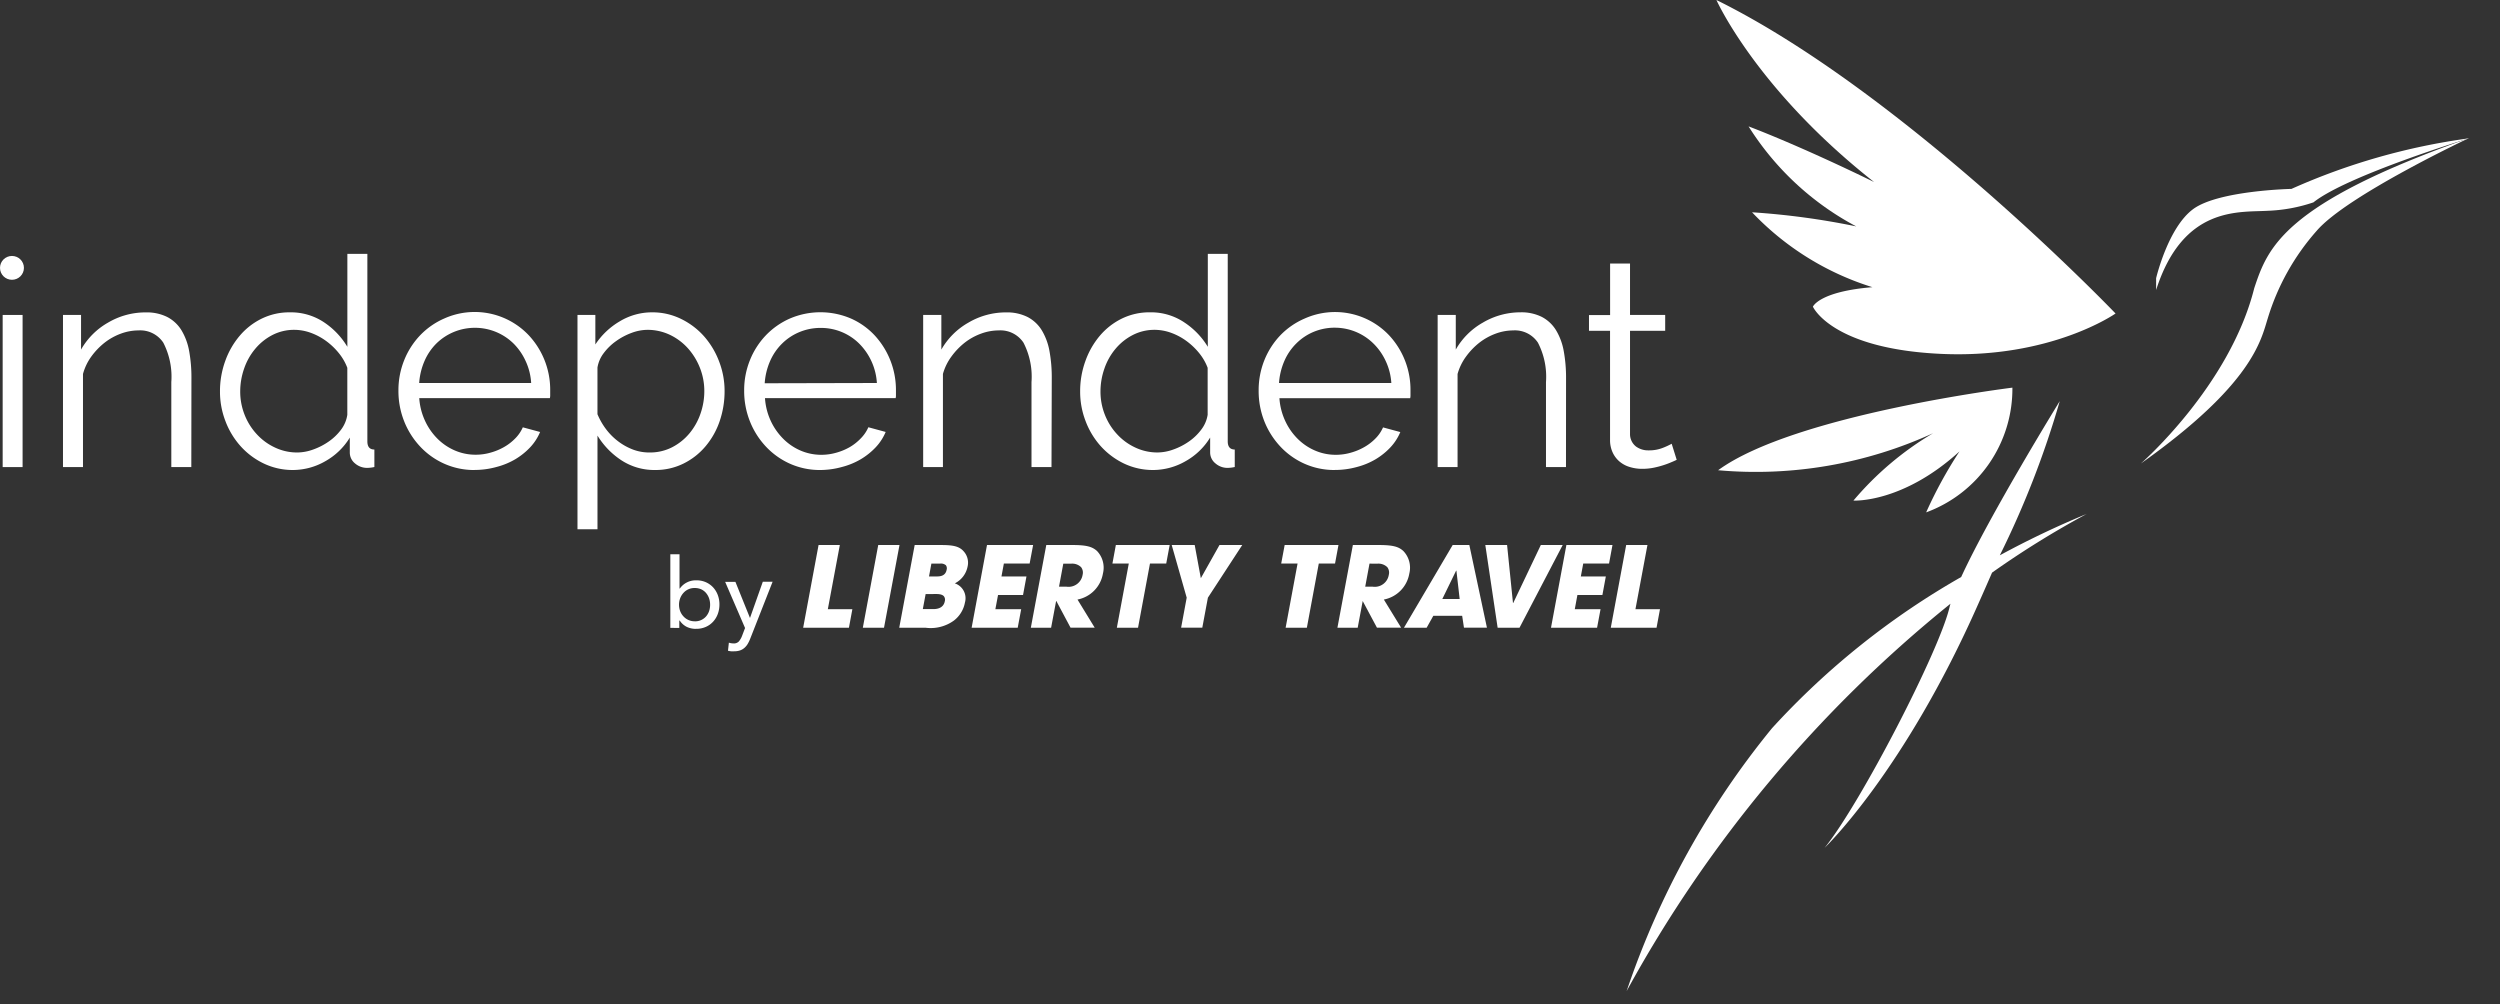 <svg xmlns="http://www.w3.org/2000/svg" id="ILT_bird-w" width="150" height="60.268" data-name="ILT bird-w" viewBox="0 0 150 60.268">
    <rect x="0" y="0" width="150" height="60.268" fill="#333333" stroke="none"/>
    <defs>
        <style>
            .cls-1{fill:rgba(0,0,0,0)}.cls-2{fill:#fff}
        </style>
    </defs>
    <path id="ILT_bird-w_background" d="M0 0h150v60.268H0z" class="cls-1" data-name="ILT bird-w background"/>
    <g id="ILT_bird-w-2" data-name="ILT bird-w">
        <g id="newbird-ilt-w">
            <path id="Shape" d="M6.8 9.008C5.324 14.886 0 19.525 0 19.525c6.7-4.752 7.2-7.385 7.609-8.7a14.077 14.077 0 0 1 2.943-5.267C12.379 3.439 19.685 0 19.685 0 8.524 3.947 7.609 6.58 6.8 9.008z" class="cls-2" transform="translate(128.454 8.285)"/>
            <path id="Shape-2" d="M2.232 4.24C.711 5.352 0 8.394 0 8.394V9.1c1.621-5.054 4.972-4.65 6.7-4.752a9.611 9.611 0 0 0 2.739-.505C11.467 2.227 18.773 0 18.773 0A38.829 38.829 0 0 0 8.121 3.035s-4.365.092-5.889 1.205z" class="cls-2" data-name="Shape" transform="translate(129.367 8.299)"/>
            <path id="Shape-3" d="M0 0s2.387 5.357 9.459 10.921c-4.691-2.289-7.53-3.337-7.53-3.337a17.081 17.081 0 0 0 6.461 6 45.38 45.38 0 0 0-6.252-.847 16.846 16.846 0 0 0 7.222 4.494c-3.2.261-3.571 1.17-3.571 1.17s1.111 2.532 7.7 2.832 10.459-2.423 10.459-2.423S11.263 5.562 0 0z" class="cls-2" data-name="Shape" transform="translate(102.985)"/>
            <path id="Shape-4" d="M17.657 0S4.566 1.616 0 4.955a25.531 25.531 0 0 0 12.9-2.222 18.742 18.742 0 0 0-4.781 4.043s2.934.175 6.363-2.95a26.253 26.253 0 0 0-2 3.658A7.9 7.9 0 0 0 17.657 0z" class="cls-2" data-name="Shape" transform="translate(103.087 23.259)"/>
            <path id="Shape-5" d="M22.39 9.25A55.191 55.191 0 0 0 25.986 0S21.8 6.792 20.072 10.552A46.6 46.6 0 0 0 8.725 19.62 50.266 50.266 0 0 0 0 35.394a77.747 77.747 0 0 1 19.43-23.24 3.267 3.267 0 0 0-.051.185c-.6 2.629-5.365 11.828-7.5 14.461 0 0 4.768-4.551 9.232-14.665.3-.669.565-1.279.813-1.846a54.616 54.616 0 0 1 5.683-3.524A53.918 53.918 0 0 0 22.39 9.25z" class="cls-2" data-name="Shape" transform="translate(97.599 24.069)"/>
            <path id="Shape-6" d="M1.523 4.477A1.263 1.263 0 0 1 1 4.364a1.067 1.067 0 0 1-.433-.383H.538v.438H0V0h.551v2.057H.57a1.148 1.148 0 0 1 .391-.349 1.177 1.177 0 0 1 .563-.144h.054a1.392 1.392 0 0 1 .545.11 1.339 1.339 0 0 1 .44.309 1.391 1.391 0 0 1 .283.461 1.571 1.571 0 0 1 .1.57 1.626 1.626 0 0 1-.1.573 1.4 1.4 0 0 1-.281.461 1.3 1.3 0 0 1-.439.312 1.4 1.4 0 0 1-.555.115h-.048zm-.062-.452h.029a.868.868 0 0 0 .665-.308.986.986 0 0 0 .176-.32 1.209 1.209 0 0 0 .056-.365 1.187 1.187 0 0 0-.058-.374 1.023 1.023 0 0 0-.176-.321.861.861 0 0 0-.292-.23.938.938 0 0 0-.383-.081h-.032a.88.88 0 0 0-.665.3 1.026 1.026 0 0 0-.193.321 1.092 1.092 0 0 0-.067.378 1.117 1.117 0 0 0 .067.381.969.969 0 0 0 .193.316.909.909 0 0 0 .3.22.9.9 0 0 0 .372.081z" class="cls-2" data-name="Shape" transform="translate(40.22 33.255)"/>
            <path id="Shape-7" d="M1.489 2.174L2.258 0h.588L1.5 3.425a2.09 2.09 0 0 1-.153.314.966.966 0 0 1-.195.231.779.779 0 0 1-.259.15 1.1 1.1 0 0 1-.357.053H.354a1.356 1.356 0 0 1-.185-.033l.053-.485A.908.908 0 0 0 .5 3.7a.4.4 0 0 0 .322-.12 1.137 1.137 0 0 0 .195-.342l.176-.462L0 .009h.616z" class="cls-2" data-name="Shape" transform="translate(43.51 34.905)"/>
            <path id="Shape-8" d="M.924 0H2.2l-.72 3.85h1.472l-.206 1.112H0L.924 0z" class="cls-2" data-name="Shape" transform="translate(48.19 32.701)"/>
            <path id="Shape-9" d="M.924 0H2.2l-.929 4.962H0L.924 0z" class="cls-2" data-name="Shape" transform="translate(51.77 32.701)"/>
            <path id="Shape-10" d="M1.572 4.962H0L.927 0h1.521c.816 0 1.205.067 1.5.482A1.016 1.016 0 0 1 4.1 1.3a1.43 1.43 0 0 1-.765 1 .942.942 0 0 1 .607 1.153 1.762 1.762 0 0 1-.661 1.079 2.37 2.37 0 0 1-1.709.43zm.012-2.017l-.169.9h.6c.156 0 .632 0 .72-.475a.341.341 0 0 0-.052-.291c-.115-.139-.366-.139-.5-.139zm.345-1.83l-.143.771h.446c.175 0 .538 0 .612-.4a.318.318 0 0 0-.043-.27.454.454 0 0 0-.357-.1h-.515z" class="cls-2" data-name="Shape" transform="translate(53.954 32.701)"/>
            <path id="Shape-11" d="M.922 0h2.767L3.48 1.112H1.934l-.144.773h1.5L3.084 3h-1.5l-.16.852h1.549l-.208 1.11H0L.922 0z" class="cls-2" data-name="Shape" transform="translate(58.298 32.701)"/>
            <path id="Shape-12" d="M1.218 4.963H0L.927 0H2.5c.9 0 1.2.12 1.468.356a1.452 1.452 0 0 1 .358 1.354A1.916 1.916 0 0 1 2.8 3.272L3.833 4.96h-1.45l-.853-1.6h-.013l-.3 1.6zM1.677 2.5h.463a.852.852 0 0 0 .966-.711.535.535 0 0 0-.089-.458.764.764 0 0 0-.606-.211h-.464L1.691 2.5z" class="cls-2" data-name="Shape" transform="translate(61.85 32.701)"/>
            <path id="Shape-13" d="M.982 1.112H0L.206 0h3.23l-.208 1.112h-.975l-.716 3.85H.266l.716-3.85z" class="cls-2" data-name="Shape" transform="translate(66.745 32.701)"/>
            <path id="Shape-14" d="M.9 3.16L0 0h1.38l.368 1.992L2.867 0h1.366L2.172 3.16l-.336 1.8H.565L.9 3.16z" class="cls-2" data-name="Shape" transform="translate(70.302 32.701)"/>
            <path id="Shape-15" d="M.982 1.112H0L.208 0h3.228L3.23 1.112h-.975l-.715 3.85H.266l.716-3.85z" class="cls-2" data-name="Shape" transform="translate(76.872 32.701)"/>
            <path id="Shape-16" d="M1.218 4.963H0L.927 0h1.557c.906 0 1.205.12 1.468.356a1.447 1.447 0 0 1 .362 1.354 1.916 1.916 0 0 1-1.528 1.562L3.822 4.96h-1.45l-.855-1.6-.3 1.6zm.707-3.847L1.668 2.5h.449a.852.852 0 0 0 .966-.711.535.535 0 0 0-.089-.458.764.764 0 0 0-.606-.211z" class="cls-2" data-name="Shape" transform="translate(80.245 32.701)"/>
            <path id="Shape-17" d="M1.366 4.962H0L2.922 0h1l1.056 4.961H3.6l-.108-.715h-1.73l-.4.715zm1.761-3.42L2.3 3.24h1.042l-.195-1.7h-.02z" class="cls-2" data-name="Shape" transform="translate(84.238 32.701)"/>
            <path id="Shape-18" d="M1.306 0l.354 3.48h.014L3.33 0h1.313L2.052 4.962H.739L0 0z" class="cls-2" data-name="Shape" transform="translate(89.119 32.701)"/>
            <path id="Shape-19" d="M.924 0h2.765l-.206 1.112H1.934l-.144.773h1.5L3.084 3h-1.5l-.157.852h1.546l-.208 1.11H0L.924 0z" class="cls-2" data-name="Shape" transform="translate(93.06 32.701)"/>
            <path id="Shape-20" d="M.924 0H2.2l-.72 3.85h1.472l-.206 1.112H0L.924 0z" class="cls-2" data-name="Shape" transform="translate(96.647 32.701)"/>
            <path id="Shape-21" d="M0 9.128V0h1.195v9.128z" class="cls-2" data-name="Shape" transform="translate(.16 18.897)"/>
            <path id="Shape-22" d="M7.7 9.281H6.5v-5.1a4.458 4.458 0 0 0-.482-2.366 1.657 1.657 0 0 0-1.487-.734 3.073 3.073 0 0 0-1.054.192 3.59 3.59 0 0 0-.977.542 4.213 4.213 0 0 0-.8.833 3.238 3.238 0 0 0-.5 1.046v5.587H0V.153h1.084v2.078A4.3 4.3 0 0 1 2.7.615 4.411 4.411 0 0 1 4.981 0a2.735 2.735 0 0 1 1.283.28 2.178 2.178 0 0 1 .841.785 3.651 3.651 0 0 1 .463 1.244 8.818 8.818 0 0 1 .139 1.629z" class="cls-2" data-name="Shape" transform="translate(3.779 18.744)"/>
            <path id="Shape-23" d="M4.344 12.968a4 4 0 0 1-1.723-.392 4.448 4.448 0 0 1-1.39-1.043 4.763 4.763 0 0 1-.905-1.5A4.9 4.9 0 0 1 0 8.255a5.292 5.292 0 0 1 .317-1.83 4.833 4.833 0 0 1 .871-1.516 4.071 4.071 0 0 1 1.318-1.025 3.773 3.773 0 0 1 1.639-.376h.114a3.573 3.573 0 0 1 1.994.605 4.611 4.611 0 0 1 1.39 1.464V0h1.2v11.247c0 .331.138.492.421.492v1.05a2.177 2.177 0 0 1-.421.052h-.022a1.1 1.1 0 0 1-.715-.265.837.837 0 0 1-.317-.658v-.893a4.019 4.019 0 0 1-1.475 1.419 3.911 3.911 0 0 1-1.933.524zm.09-8.41a2.84 2.84 0 0 0-1.3.317 3.324 3.324 0 0 0-1.028.833 3.7 3.7 0 0 0-.66 1.182 4.168 4.168 0 0 0-.232 1.366 3.77 3.77 0 0 0 .264 1.4 3.678 3.678 0 0 0 .72 1.154 3.427 3.427 0 0 0 1.081.8 3.088 3.088 0 0 0 1.338.307h.023a2.831 2.831 0 0 0 .943-.175 3.919 3.919 0 0 0 .941-.482 3.184 3.184 0 0 0 .745-.718 1.962 1.962 0 0 0 .371-.884V6.836a3.177 3.177 0 0 0-.512-.884 4.03 4.03 0 0 0-.764-.727 3.69 3.69 0 0 0-.927-.492 2.914 2.914 0 0 0-.967-.175z" class="cls-2" data-name="Shape" transform="translate(13.199 15.232)"/>
            <path id="Shape-24" d="M4.535 9.482a4.376 4.376 0 0 1-1.781-.376A4.466 4.466 0 0 1 1.3 8.071a4.792 4.792 0 0 1-.957-1.514A4.926 4.926 0 0 1 0 4.711 4.811 4.811 0 0 1 .343 2.9a4.664 4.664 0 0 1 .949-1.49A4.5 4.5 0 0 1 2.744.393a4.465 4.465 0 0 1 5.094 1.024 4.79 4.79 0 0 1 1.268 3.278v.279a.716.716 0 0 1-.019.194H1.249a3.832 3.832 0 0 0 .345 1.357A3.7 3.7 0 0 0 2.339 7.6a3.344 3.344 0 0 0 1.047.71 3.121 3.121 0 0 0 1.239.254h.02a3.207 3.207 0 0 0 .877-.124 3.469 3.469 0 0 0 .808-.333A2.98 2.98 0 0 0 7 7.594a2.191 2.191 0 0 0 .463-.674L8.5 7.2a3.07 3.07 0 0 1-.6.924 4.131 4.131 0 0 1-.9.718 4.376 4.376 0 0 1-1.12.458 4.9 4.9 0 0 1-1.289.178zM4.589.949a3.3 3.3 0 0 0-2.3.93 3.363 3.363 0 0 0-.719 1.05 3.979 3.979 0 0 0-.325 1.332h6.719a3.62 3.62 0 0 0-.343-1.341 3.559 3.559 0 0 0-.729-1.041 3.3 3.3 0 0 0-2.303-.93z" class="cls-2" data-name="Shape" transform="translate(23.906 18.719)"/>
            <path id="Shape-25" d="M1.2 13.017H0V.158h1.072v1.77A4.449 4.449 0 0 1 2.531.543 3.737 3.737 0 0 1 4.471 0h.054a3.883 3.883 0 0 1 1.7.4A4.436 4.436 0 0 1 7.6 1.445a4.874 4.874 0 0 1 .9 1.51 4.894 4.894 0 0 1 .326 1.769 5.549 5.549 0 0 1-.3 1.821 4.657 4.657 0 0 1-.855 1.507 4.078 4.078 0 0 1-1.317 1.025A3.756 3.756 0 0 1 4.7 9.46h-.1a3.6 3.6 0 0 1-1.972-.587A4.687 4.687 0 0 1 1.2 7.395v5.621zM4.215 1.05H4.2a2.783 2.783 0 0 0-.959.185 3.885 3.885 0 0 0-.926.492 3.287 3.287 0 0 0-.739.718 1.936 1.936 0 0 0-.377.868v2.8a4.176 4.176 0 0 0 .534.923 3.718 3.718 0 0 0 .739.727 3.54 3.54 0 0 0 .889.482 2.761 2.761 0 0 0 .94.164h.07a2.9 2.9 0 0 0 1.312-.316 3.343 3.343 0 0 0 1.035-.831 3.744 3.744 0 0 0 .66-1.175A4.111 4.111 0 0 0 7.61 4.73a3.776 3.776 0 0 0-.264-1.4 3.908 3.908 0 0 0-.72-1.173 3.469 3.469 0 0 0-1.081-.807 3.147 3.147 0 0 0-1.33-.3z" class="cls-2" data-name="Shape" transform="translate(34.649 18.74)"/>
            <path id="Shape-26" d="M4.535 9.466a4.394 4.394 0 0 1-1.783-.376A4.482 4.482 0 0 1 1.3 8.055a4.779 4.779 0 0 1-.957-1.514A4.926 4.926 0 0 1 0 4.695a4.8 4.8 0 0 1 .343-1.812 4.659 4.659 0 0 1 .949-1.489A4.532 4.532 0 0 1 2.742.377a4.647 4.647 0 0 1 3.666 0A4.35 4.35 0 0 1 7.841 1.4a4.824 4.824 0 0 1 1.266 3.279v.279a.674.674 0 0 1-.018.194h-7.84a3.828 3.828 0 0 0 .342 1.357 3.741 3.741 0 0 0 .748 1.078 3.326 3.326 0 0 0 1.046.713 3.123 3.123 0 0 0 1.236.253h.019a3.226 3.226 0 0 0 .879-.124 3.491 3.491 0 0 0 .808-.333 2.99 2.99 0 0 0 .661-.519 2.2 2.2 0 0 0 .464-.677l1.038.282a3.067 3.067 0 0 1-.6.923 4.155 4.155 0 0 1-.9.718 4.356 4.356 0 0 1-1.125.461 4.911 4.911 0 0 1-1.28.181zM4.577.94a3.278 3.278 0 0 0-1.254.247 3.231 3.231 0 0 0-1.047.692 3.351 3.351 0 0 0-.72 1.05 3.98 3.98 0 0 0-.324 1.332l6.731-.016a3.655 3.655 0 0 0-1.08-2.382A3.257 3.257 0 0 0 4.6.94h-.023z" class="cls-2" data-name="Shape" transform="translate(44.65 18.735)"/>
            <path id="Shape-27" d="M7.7 9.281H6.5v-5.1a4.458 4.458 0 0 0-.482-2.366 1.657 1.657 0 0 0-1.487-.734 3.073 3.073 0 0 0-1.054.192 3.59 3.59 0 0 0-.982.542 4.213 4.213 0 0 0-.8.833 3.238 3.238 0 0 0-.509 1.043v5.59H0V.153h1.091v2.078A4.3 4.3 0 0 1 2.712.615 4.411 4.411 0 0 1 4.988 0a2.735 2.735 0 0 1 1.283.28 2.178 2.178 0 0 1 .843.789 3.65 3.65 0 0 1 .463 1.244 8.818 8.818 0 0 1 .139 1.629z" class="cls-2" data-name="Shape" transform="translate(55.39 18.744)"/>
            <path id="Shape-28" d="M4.346 12.968a4.012 4.012 0 0 1-1.725-.392 4.5 4.5 0 0 1-1.39-1.043 4.763 4.763 0 0 1-.905-1.5A4.9 4.9 0 0 1 0 8.255a5.292 5.292 0 0 1 .317-1.83 4.867 4.867 0 0 1 .868-1.516A4.083 4.083 0 0 1 2.5 3.884a3.767 3.767 0 0 1 1.636-.377h.118a3.575 3.575 0 0 1 1.995.605A4.614 4.614 0 0 1 7.66 5.576V0h1.195v11.247c0 .326.142.492.421.492v1.05a2.162 2.162 0 0 1-.421.052h-.018a1.094 1.094 0 0 1-.72-.27.837.837 0 0 1-.317-.658v-.893a4.019 4.019 0 0 1-1.476 1.42 3.915 3.915 0 0 1-1.943.528zm.1-8.41a2.832 2.832 0 0 0-1.3.317 3.334 3.334 0 0 0-1.033.833 3.7 3.7 0 0 0-.66 1.182 4.168 4.168 0 0 0-.233 1.365 3.77 3.77 0 0 0 .264 1.4 3.678 3.678 0 0 0 .72 1.154 3.434 3.434 0 0 0 1.081.8 3.1 3.1 0 0 0 1.339.307h.017a2.831 2.831 0 0 0 .943-.175 3.918 3.918 0 0 0 .941-.482 3.185 3.185 0 0 0 .745-.718 1.959 1.959 0 0 0 .38-.884V6.836a3.175 3.175 0 0 0-.511-.884 4.062 4.062 0 0 0-.765-.727 3.668 3.668 0 0 0-.926-.492 2.916 2.916 0 0 0-.968-.175z" class="cls-2" data-name="Shape" transform="translate(64.809 15.232)"/>
            <path id="Shape-29" d="M4.532 9.476A4.368 4.368 0 0 1 2.751 9.1 4.462 4.462 0 0 1 1.3 8.067a4.81 4.81 0 0 1-.959-1.515A4.93 4.93 0 0 1 0 4.706a4.825 4.825 0 0 1 .341-1.812 4.682 4.682 0 0 1 .95-1.489A4.491 4.491 0 0 1 2.749.393a4.466 4.466 0 0 1 5.1 1.024A4.793 4.793 0 0 1 9.11 4.695v.279a.716.716 0 0 1-.019.194H1.246a3.85 3.85 0 0 0 .345 1.357A3.684 3.684 0 0 0 2.337 7.6a3.337 3.337 0 0 0 1.047.71 3.113 3.113 0 0 0 1.238.254h.019a3.22 3.22 0 0 0 .878-.124 3.49 3.49 0 0 0 .808-.333A2.97 2.97 0 0 0 7 7.594a2.173 2.173 0 0 0 .463-.674L8.5 7.2a3.076 3.076 0 0 1-.6.924 4.089 4.089 0 0 1-.9.718 4.356 4.356 0 0 1-1.122.458 4.9 4.9 0 0 1-1.29.173zm.03-8.539a3.3 3.3 0 0 0-1.248.244 3.22 3.22 0 0 0-1.045.693 3.35 3.35 0 0 0-.722 1.05 3.969 3.969 0 0 0-.325 1.331h6.739a3.636 3.636 0 0 0-.349-1.341 3.556 3.556 0 0 0-.739-1.04A3.3 3.3 0 0 0 4.562.938z" class="cls-2" data-name="Shape" transform="translate(75.519 18.724)"/>
            <path id="Shape-30" d="M7.7 9.286H6.5v-5.1a4.441 4.441 0 0 0-.484-2.366 1.655 1.655 0 0 0-1.487-.734 3.084 3.084 0 0 0-1.049.194 3.625 3.625 0 0 0-.977.542 4.213 4.213 0 0 0-.8.833A3.238 3.238 0 0 0 1.195 3.7v5.586H0V.158h1.088v2.077A4.3 4.3 0 0 1 2.709.62 4.425 4.425 0 0 1 4.976 0a2.728 2.728 0 0 1 1.283.28 2.185 2.185 0 0 1 .841.79 3.651 3.651 0 0 1 .463 1.244 8.809 8.809 0 0 1 .141 1.629z" class="cls-2" data-name="Shape" transform="translate(86.259 18.739)"/>
            <path id="Shape-31" d="M5.263 11.775a4.793 4.793 0 0 1-.308.138 4.873 4.873 0 0 1-.463.175 5.512 5.512 0 0 1-.6.159 3.445 3.445 0 0 1-.695.069 2.506 2.506 0 0 1-.739-.106 1.709 1.709 0 0 1-.616-.323 1.575 1.575 0 0 1-.421-.552 1.765 1.765 0 0 1-.157-.771v-6.53H0v-.946h1.267V0h1.195v3.083h2.11v.951h-2.11v6.2a.945.945 0 0 0 .359.743 1.235 1.235 0 0 0 .748.231 2.248 2.248 0 0 0 .9-.166 4.174 4.174 0 0 0 .493-.231z" class="cls-2" data-name="Shape" transform="translate(95.339 15.814)"/>
            <ellipse id="Oval" cx=".718" cy=".715" class="cls-2" rx=".718" ry=".715" transform="translate(0 15.357)"/>
        </g>
    </g>
</svg>
